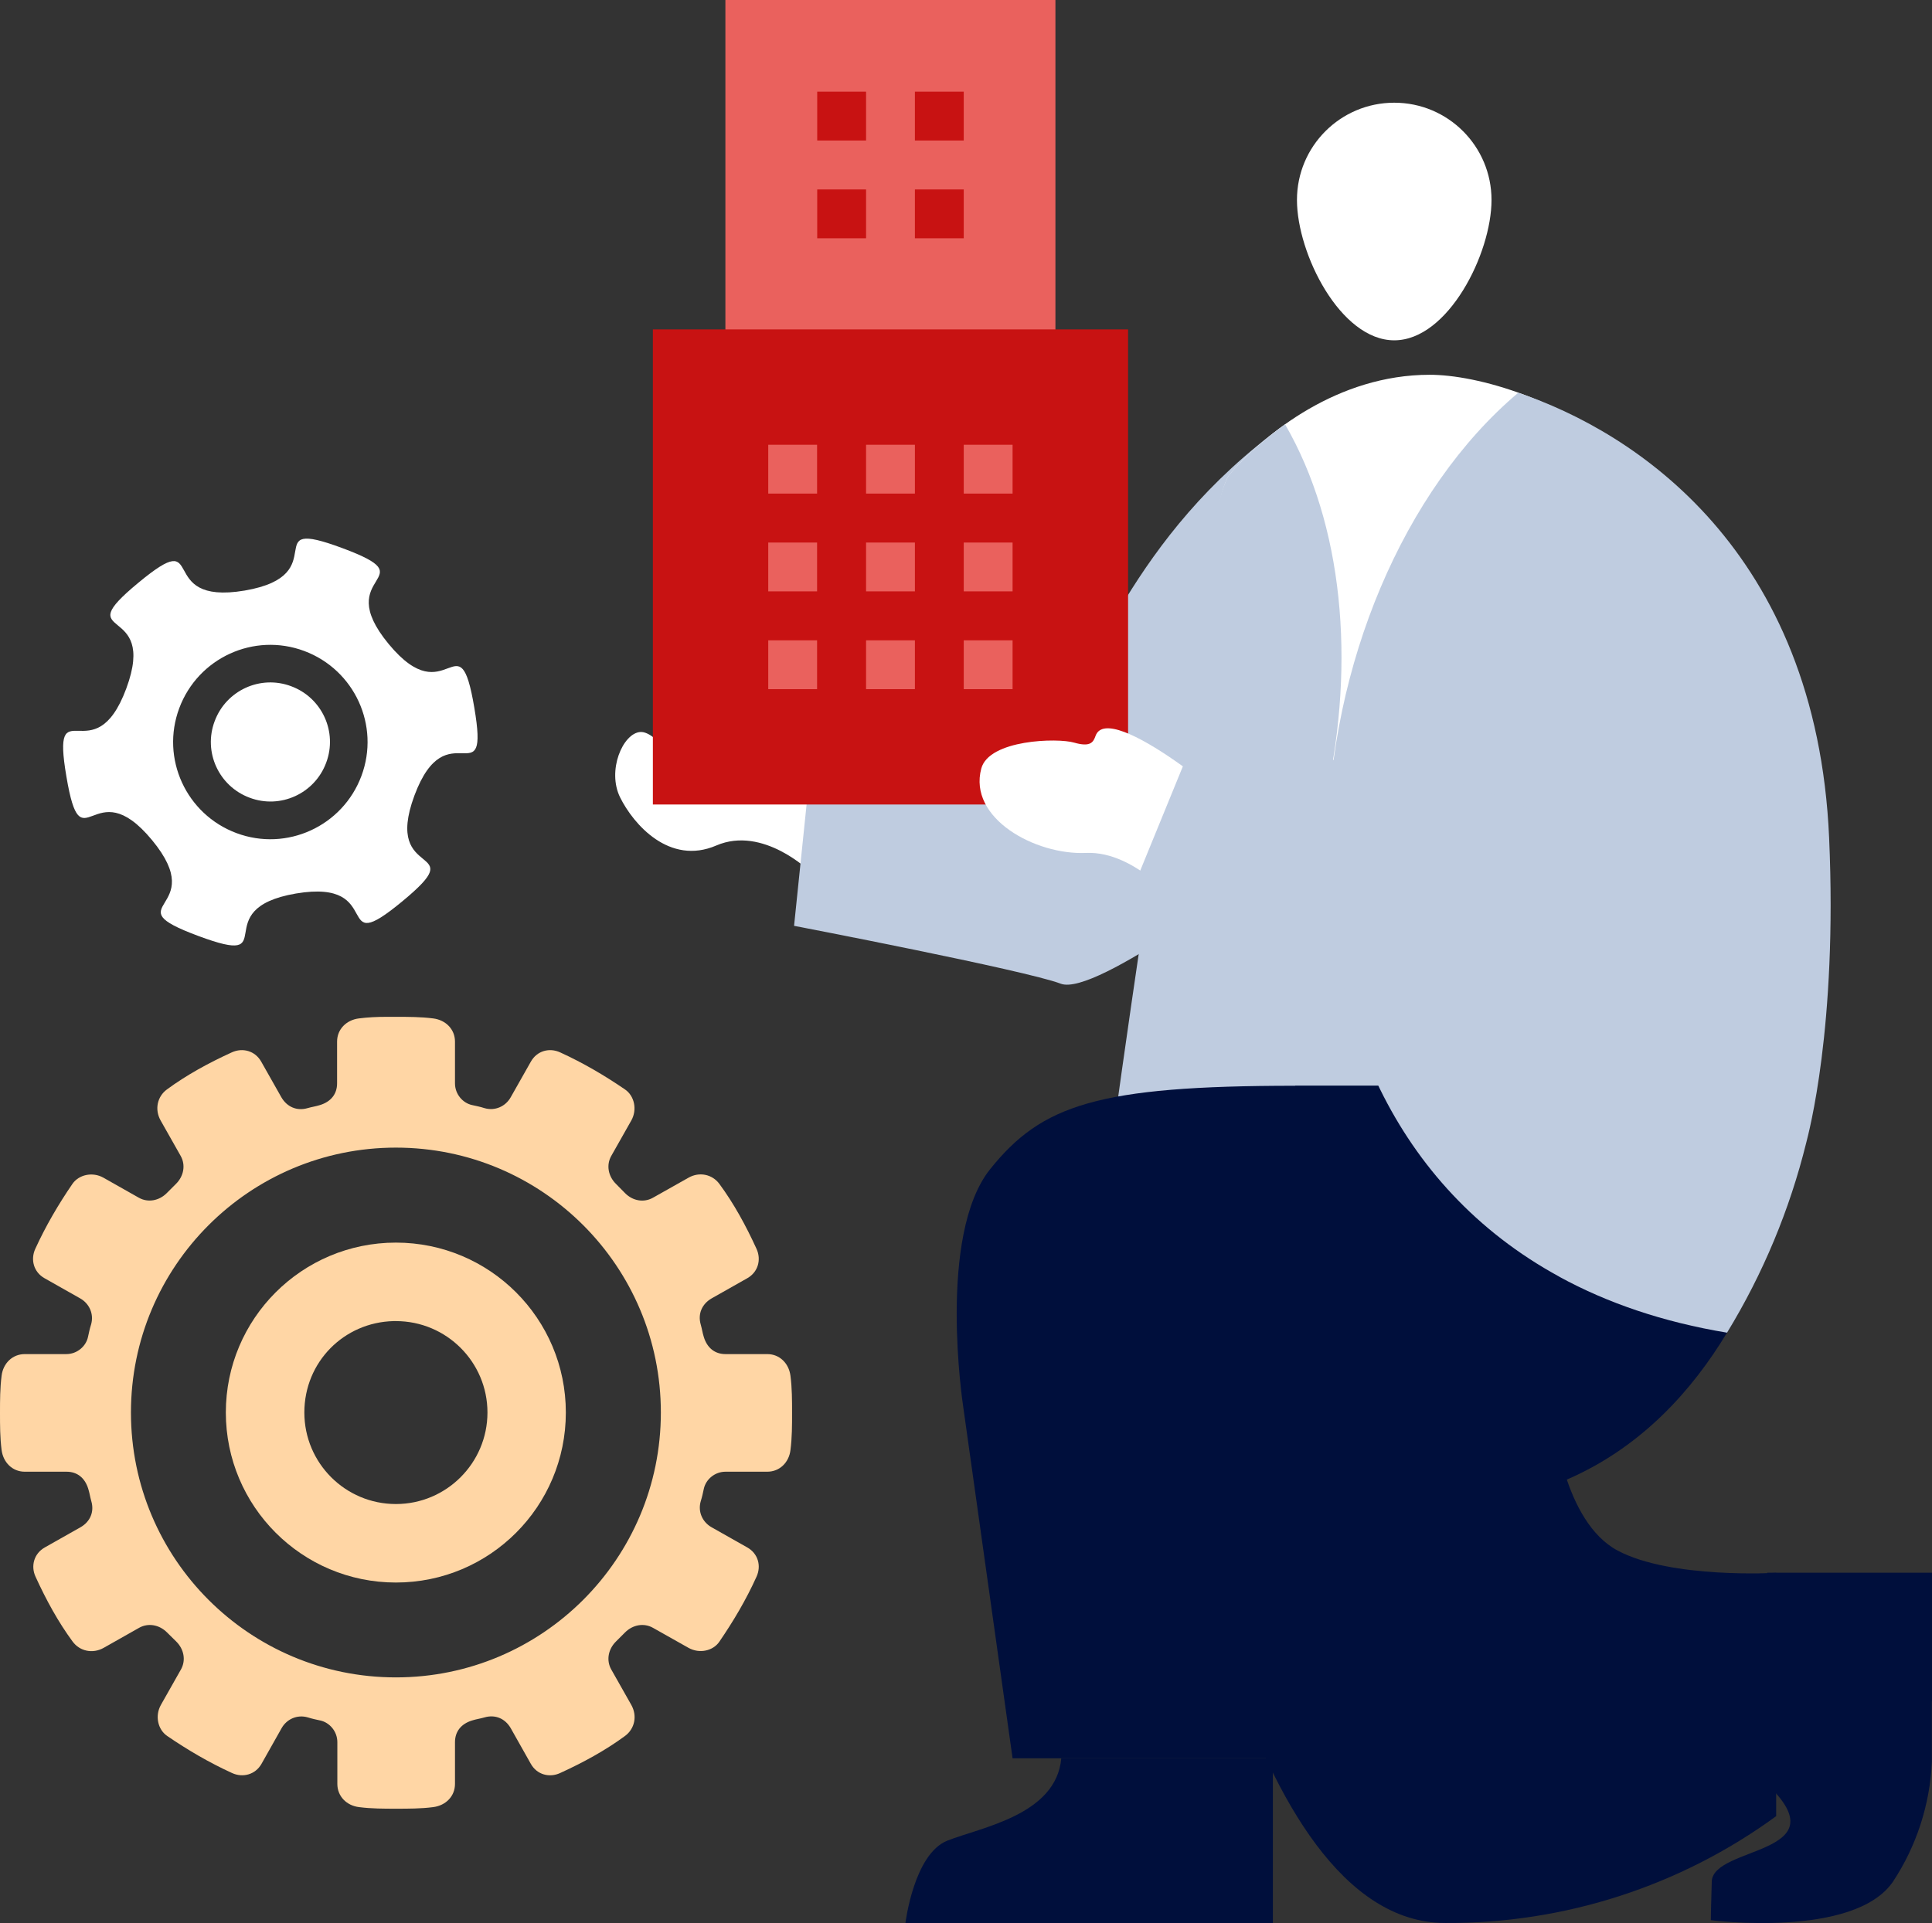 <?xml version="1.0" encoding="UTF-8"?>
<svg xmlns="http://www.w3.org/2000/svg" viewBox="0 0 145.18 144.54">
  <rect x="0" y="0" width="145.18" height="144.54" fill="#333333" stroke="none"/>
  <g class="culture-making">
    <g class="culture-making-right-hand">
      <g class="Group_2502" data-name="Group 2502">
        <g class="Group_2501" data-name="Group 2501">
          <path class="Path_2545" data-name="Path 2545" d="m64.49,58.19c-2.1-1.31-15.3-5.21-14.21-2.51,1.09,2.7-.86-.76-2.17-.66-1.31.1-2.51,2.9-1.51,4.92s3.71,5.13,7.23,3.61c3.52-1.51,7.05,1.97,7.05,1.97l3.61-7.33Z" fill="#fff"/>
        </g>
      </g>
      <g class="Group_2503" data-name="Group 2503">
        <path class="Path_2546" data-name="Path 2546" d="m96.57,31.9c-11.82,8.53-14.25,18.99-18,22.86-.71.74-17.15-2.13-17.15-2.13l-1.75,16.96s17.4,3.34,20.04,4.35,15.09-8.57,15.09-8.57l1.77-33.46Z" fill="#bfcce0"/>
      </g>
    </g>
    <g class="culture-making-head">
      <g class="Group_2504" data-name="Group 2504">
        <path class="Ellipse_180" data-name="Ellipse 180" d="m112.08,15.03c0,4.04-3.27,10.55-7.31,10.55-4.04,0-7.31-6.51-7.31-10.55s3.27-7.31,7.31-7.31c4.04,0,7.31,3.27,7.31,7.31Z" fill="#fff"/>
      </g>
    </g>
    <g class="culture-making-body">
      <g class="Group_2495" data-name="Group 2495">
        <g class="Group_2492" data-name="Group 2492">
          <path class="Path_2538" data-name="Path 2538" d="m95.65,144.54v-12.38s-15.9,0-15.9,0c-.38,4.27-6.04,5.19-8.56,6.19-2.52,1-3.15,6.19-3.15,6.19h27.62Z" fill="#000f3c"/>
        </g>
      </g>
      <g class="Group_2499" data-name="Group 2499">
        <g class="Group_2496" data-name="Group 2496">
          <path class="Path_2541" data-name="Path 2541" d="m145.18,127.88v-9.67s-12.38,0-12.38,0v15.91c5.59,5.33-4.09,4.6-4.17,7.31-.07,2.2-.07,2.9-.07,2.9,0,0,10.77,1.39,13.69-2.9,1.77-2.68,2.78-5.8,2.92-9.01v-4.53Z" fill="#000f3c"/>
        </g>
      </g>
      <g class="Group_2500" data-name="Group 2500">
        <path class="Path_2544" data-name="Path 2544" d="m135.35,81.61l-24.32-50.35-19.58,8.67-7.66,44.34,51.56-2.65Z" fill="#aeaeae"/>
      </g>
      <path class="Path_2547" data-name="Path 2547" d="m133.47,88.18s3.72,2.52,2.44-25.2c-1.28-27.72-21.54-34.81-28.47-34.81-6.93,0-12.35,4.41-14.99,7.42-2.64,3-5.72,48.9-5.72,48.9l46.74,3.69Z" fill="#fff"/>
      <path class="Path_2549" data-name="Path 2549" d="m116.77,106.88s.71,7.5,4.79,9.67c4.03,2.14,11.91,1.67,11.91,1.67v18.29c-7.21,5.27-15.93,8.08-24.86,8.03-15.39,0-20.53-37.65-20.53-37.65h28.68Z" fill="#000f3c"/>
      <rect class="Rectangle_369" data-name="Rectangle 369" x="86.73" y="67.34" width="27.27" height="17.14" fill="#bfcce0"/>
      <g class="Group_2507" data-name="Group 2507">
        <path class="Path_2550" data-name="Path 2550" d="m84.45,85.59l-.42-3.18s6.09-44.17,8.41-46.81c1.23-1.39,2.61-2.63,4.13-3.7,8.74,15.11,3.6,41.13-12.12,53.69Z" fill="#bfcce0"/>
      </g>
      <path class="Path_2551" data-name="Path 2551" d="m97.32,81.61c-14.87,0-19.04,1.45-22.9,6.25-4.01,4.98-2.05,17.8-2.05,17.8l3.72,26.5h21.43s0-20.34,0-20.34c34.79,9.27,38.4-30.22,38.4-30.22h-38.59Z" fill="#000f3c"/>
      <path class="Path_2552" data-name="Path 2552" d="m117.19,95.97c-25.01-13.62-20.43-51.82-3.1-66.45,8.76,2.95,22.41,11.83,23.36,33.46.63,14.25-1.57,22.31-1.72,22.91-1.24,5.03-3.25,9.85-5.95,14.28-4.83-.8-9.01-2.24-12.58-4.19" fill="#bfcce0"/>
    </g>
    <g class="culture-making-structure">
      <g class="Group_2509" data-name="Group 2509">
        <rect class="Rectangle_370" data-name="Rectangle 370" x="54.51" y="0" width="24.8" height="24.8" fill="#ea615d"/>
        <g class="Group_2508" data-name="Group 2508">
          <rect class="Rectangle_371" data-name="Rectangle 371" x="61.41" y="6.89" width="3.67" height="3.67" fill="#c81212"/>
          <rect class="Rectangle_372" data-name="Rectangle 372" x="68.75" y="6.89" width="3.67" height="3.67" fill="#c81212"/>
          <rect class="Rectangle_373" data-name="Rectangle 373" x="61.41" y="14.24" width="3.67" height="3.67" fill="#c81212"/>
          <rect class="Rectangle_374" data-name="Rectangle 374" x="68.75" y="14.24" width="3.67" height="3.67" fill="#c81212"/>
        </g>
      </g>
      <g class="Group_2511" data-name="Group 2511">
        <rect class="Rectangle_376" data-name="Rectangle 376" x="49.06" y="24.76" width="35.71" height="35.71" fill="#c81212"/>
        <g class="Group_2510" data-name="Group 2510">
          <rect class="Rectangle_377" data-name="Rectangle 377" x="57.73" y="40.78" width="3.67" height="3.67" fill="#ea615d"/>
          <rect class="Rectangle_378" data-name="Rectangle 378" x="65.08" y="40.78" width="3.67" height="3.67" fill="#ea615d"/>
          <rect class="Rectangle_379" data-name="Rectangle 379" x="57.73" y="48.13" width="3.67" height="3.67" fill="#ea615d"/>
          <rect class="Rectangle_380" data-name="Rectangle 380" x="65.08" y="48.13" width="3.67" height="3.67" fill="#ea615d"/>
          <rect class="Rectangle_381" data-name="Rectangle 381" x="72.42" y="40.78" width="3.67" height="3.67" fill="#ea615d"/>
          <rect class="Rectangle_382" data-name="Rectangle 382" x="72.42" y="48.13" width="3.67" height="3.67" fill="#ea615d"/>
          <rect class="Rectangle_383" data-name="Rectangle 383" x="57.73" y="33.43" width="3.67" height="3.67" fill="#ea615d"/>
          <rect class="Rectangle_384" data-name="Rectangle 384" x="65.08" y="33.43" width="3.67" height="3.67" fill="#ea615d"/>
          <rect class="Rectangle_385" data-name="Rectangle 385" x="72.42" y="33.43" width="3.67" height="3.67" fill="#ea615d"/>
        </g>
      </g>
    </g>
    <g class="culture-making-left-hand">
      <g class="Group_2514" data-name="Group 2514">
        <g class="Group_2513" data-name="Group 2513">
          <path class="Path_2553" data-name="Path 2553" d="m94.73,62.67c-1.5-1.97-11.39-10.11-12.4-7.37-.17.47-.36.88-1.61.52-1.26-.37-6.39-.23-6.98,1.94-1.01,3.74,4.05,6.52,7.87,6.35s7.15,4.15,7.15,4.15l5.97-5.58Z" fill="#fff"/>
        </g>
      </g>
      <g class="Group_2515" data-name="Group 2515">
        <path class="Path_2554" data-name="Path 2554" d="m117.23,63.19c.49,5.24-2.74,10.84-7.91,11.66-5.17.82-25.42-5.05-25.42-5.05l5.67-13.87s27.17,2.01,27.66,7.25Z" fill="#bfcce0"/>
      </g>
    </g>
    <g class="culture-making-haguruma-small">
      <path d="m25.73,41.2c-6.53-2.43-.48,2.02-7.35,3.19-6.87,1.16-2.62-5.03-7.98-.59-5.37,4.44,1.51,1.42-.91,7.95s-5.67-.25-4.5,6.62c1.16,6.87,1.99-.6,6.43,4.77,4.44,5.37-3.05,4.78,3.48,7.21,6.53,2.43.48-2.02,7.34-3.19,6.87-1.16,2.62,5.03,7.99.59,5.37-4.44-1.51-1.42.91-7.95,2.43-6.53,5.67.25,4.5-6.62-1.16-6.87-1.99.6-6.43-4.77-4.44-5.37,3.05-4.78-3.48-7.21Zm-2.87,7.73c3.78,1.41,5.71,5.61,4.3,9.39-1.41,3.78-5.61,5.71-9.39,4.3-3.78-1.41-5.71-5.61-4.3-9.39,1.41-3.78,5.61-5.71,9.39-4.3Z" fill="#fff"/>
      <path d="m24.51,57.33c-.86,2.32-3.44,3.5-5.75,2.63-2.32-.86-3.5-3.44-2.63-5.75.86-2.32,3.44-3.5,5.75-2.63,2.32.86,3.5,3.44,2.63,5.75h0Z" fill="#fff"/>
    </g>
    <g class="culture-making-haguruma-large">
      <path d="m29.05,76.43c-.7,0-1.39.03-2.09.12-.93.12-1.63.81-1.63,1.74v3.14c0,.81-.47,1.38-1.28,1.63-.35.11-.58.13-.93.23-.81.24-1.56-.09-1.98-.82l-1.51-2.67c-.46-.82-1.4-1.07-2.21-.7-1.75.8-3.4,1.7-4.88,2.79-.73.54-.93,1.51-.47,2.33l1.51,2.67c.38.68.23,1.51-.35,2.09-.23.23-.47.47-.7.7-.58.58-1.41.73-2.09.35l-2.67-1.51c-.82-.46-1.85-.23-2.33.47-1.04,1.52-1.99,3.13-2.79,4.88-.37.81-.12,1.75.7,2.21l2.67,1.51c.68.38,1.06,1.17.82,1.98-.11.35-.15.57-.23.93-.15.69-.81,1.28-1.63,1.28H1.86c-.93,0-1.63.7-1.74,1.63-.12.93-.12,1.86-.12,2.79s0,1.86.12,2.79c.12.93.81,1.63,1.74,1.63h3.14c.81,0,1.38.47,1.63,1.28.11.35.13.58.23.93.24.81-.09,1.56-.82,1.97l-2.67,1.51c-.82.46-1.07,1.4-.7,2.2.8,1.75,1.7,3.4,2.79,4.88.54.73,1.51.93,2.33.47l2.67-1.51c.68-.38,1.51-.23,2.09.35.23.23.47.46.7.69.58.58.73,1.41.35,2.09l-1.51,2.67c-.46.82-.23,1.85.47,2.33,1.52,1.04,3.13,1.99,4.88,2.79.81.37,1.75.12,2.21-.69l1.51-2.68c.38-.68,1.17-1.05,1.98-.81.35.11.57.15.93.23.69.15,1.28.81,1.28,1.63v3.14c0,.93.7,1.63,1.63,1.74.93.12,1.86.12,2.79.12s1.86,0,2.79-.12c.93-.12,1.63-.81,1.63-1.74v-3.14c0-.81.47-1.38,1.28-1.63.35-.11.58-.13.93-.23.81-.24,1.56.08,1.98.81l1.51,2.68c.46.82,1.4,1.06,2.2.69,1.75-.8,3.4-1.7,4.88-2.79.73-.54.93-1.51.47-2.33l-1.51-2.67c-.38-.68-.23-1.51.35-2.09.23-.23.46-.46.69-.69.58-.58,1.41-.73,2.09-.35l2.68,1.51c.82.46,1.85.23,2.32-.47,1.04-1.52,2-3.13,2.79-4.88.37-.81.12-1.74-.7-2.2l-2.67-1.51c-.68-.38-1.06-1.16-.82-1.97.11-.35.15-.57.23-.93.15-.69.81-1.28,1.63-1.28h3.14c.93,0,1.63-.7,1.74-1.63.12-.93.12-1.86.12-2.79s0-1.86-.12-2.79c-.12-.93-.81-1.63-1.74-1.63h-3.14c-.81,0-1.38-.47-1.63-1.28-.11-.35-.13-.58-.23-.93-.24-.81.09-1.56.82-1.98l2.67-1.51c.82-.46,1.07-1.4.7-2.21-.8-1.75-1.7-3.4-2.79-4.88-.54-.73-1.51-.93-2.32-.47l-2.68,1.51c-.68.38-1.51.24-2.09-.35-.23-.23-.46-.47-.69-.7-.58-.58-.73-1.41-.35-2.09l1.51-2.67c.46-.82.23-1.85-.47-2.33-1.52-1.04-3.13-1.99-4.88-2.79-.81-.37-1.74-.12-2.2.7l-1.51,2.67c-.38.68-1.17,1.06-1.98.82-.35-.11-.57-.15-.93-.23-.69-.15-1.28-.81-1.28-1.63v-3.14c0-.93-.7-1.62-1.63-1.74-.93-.12-1.86-.12-2.79-.12-.23,0-.47,0-.7,0h0Zm.7,9.83c11,0,19.91,8.92,19.91,19.91s-8.91,19.91-19.91,19.91-19.91-8.91-19.91-19.91,8.92-19.91,19.91-19.91Z" fill="#ffd6a5"/>
      <path d="m29.75,93.4c-7.06,0-12.78,5.72-12.78,12.77s5.72,12.78,12.78,12.78,12.77-5.72,12.77-12.78-5.72-12.77-12.77-12.77Zm-.18,5.9c.06,0,.12,0,.18,0,3.8,0,6.88,3.08,6.88,6.87s-3.08,6.88-6.88,6.88-6.88-3.08-6.88-6.88,2.98-6.78,6.7-6.87Z" fill="#ffd6a5"/>
    </g>
  </g>
</svg>